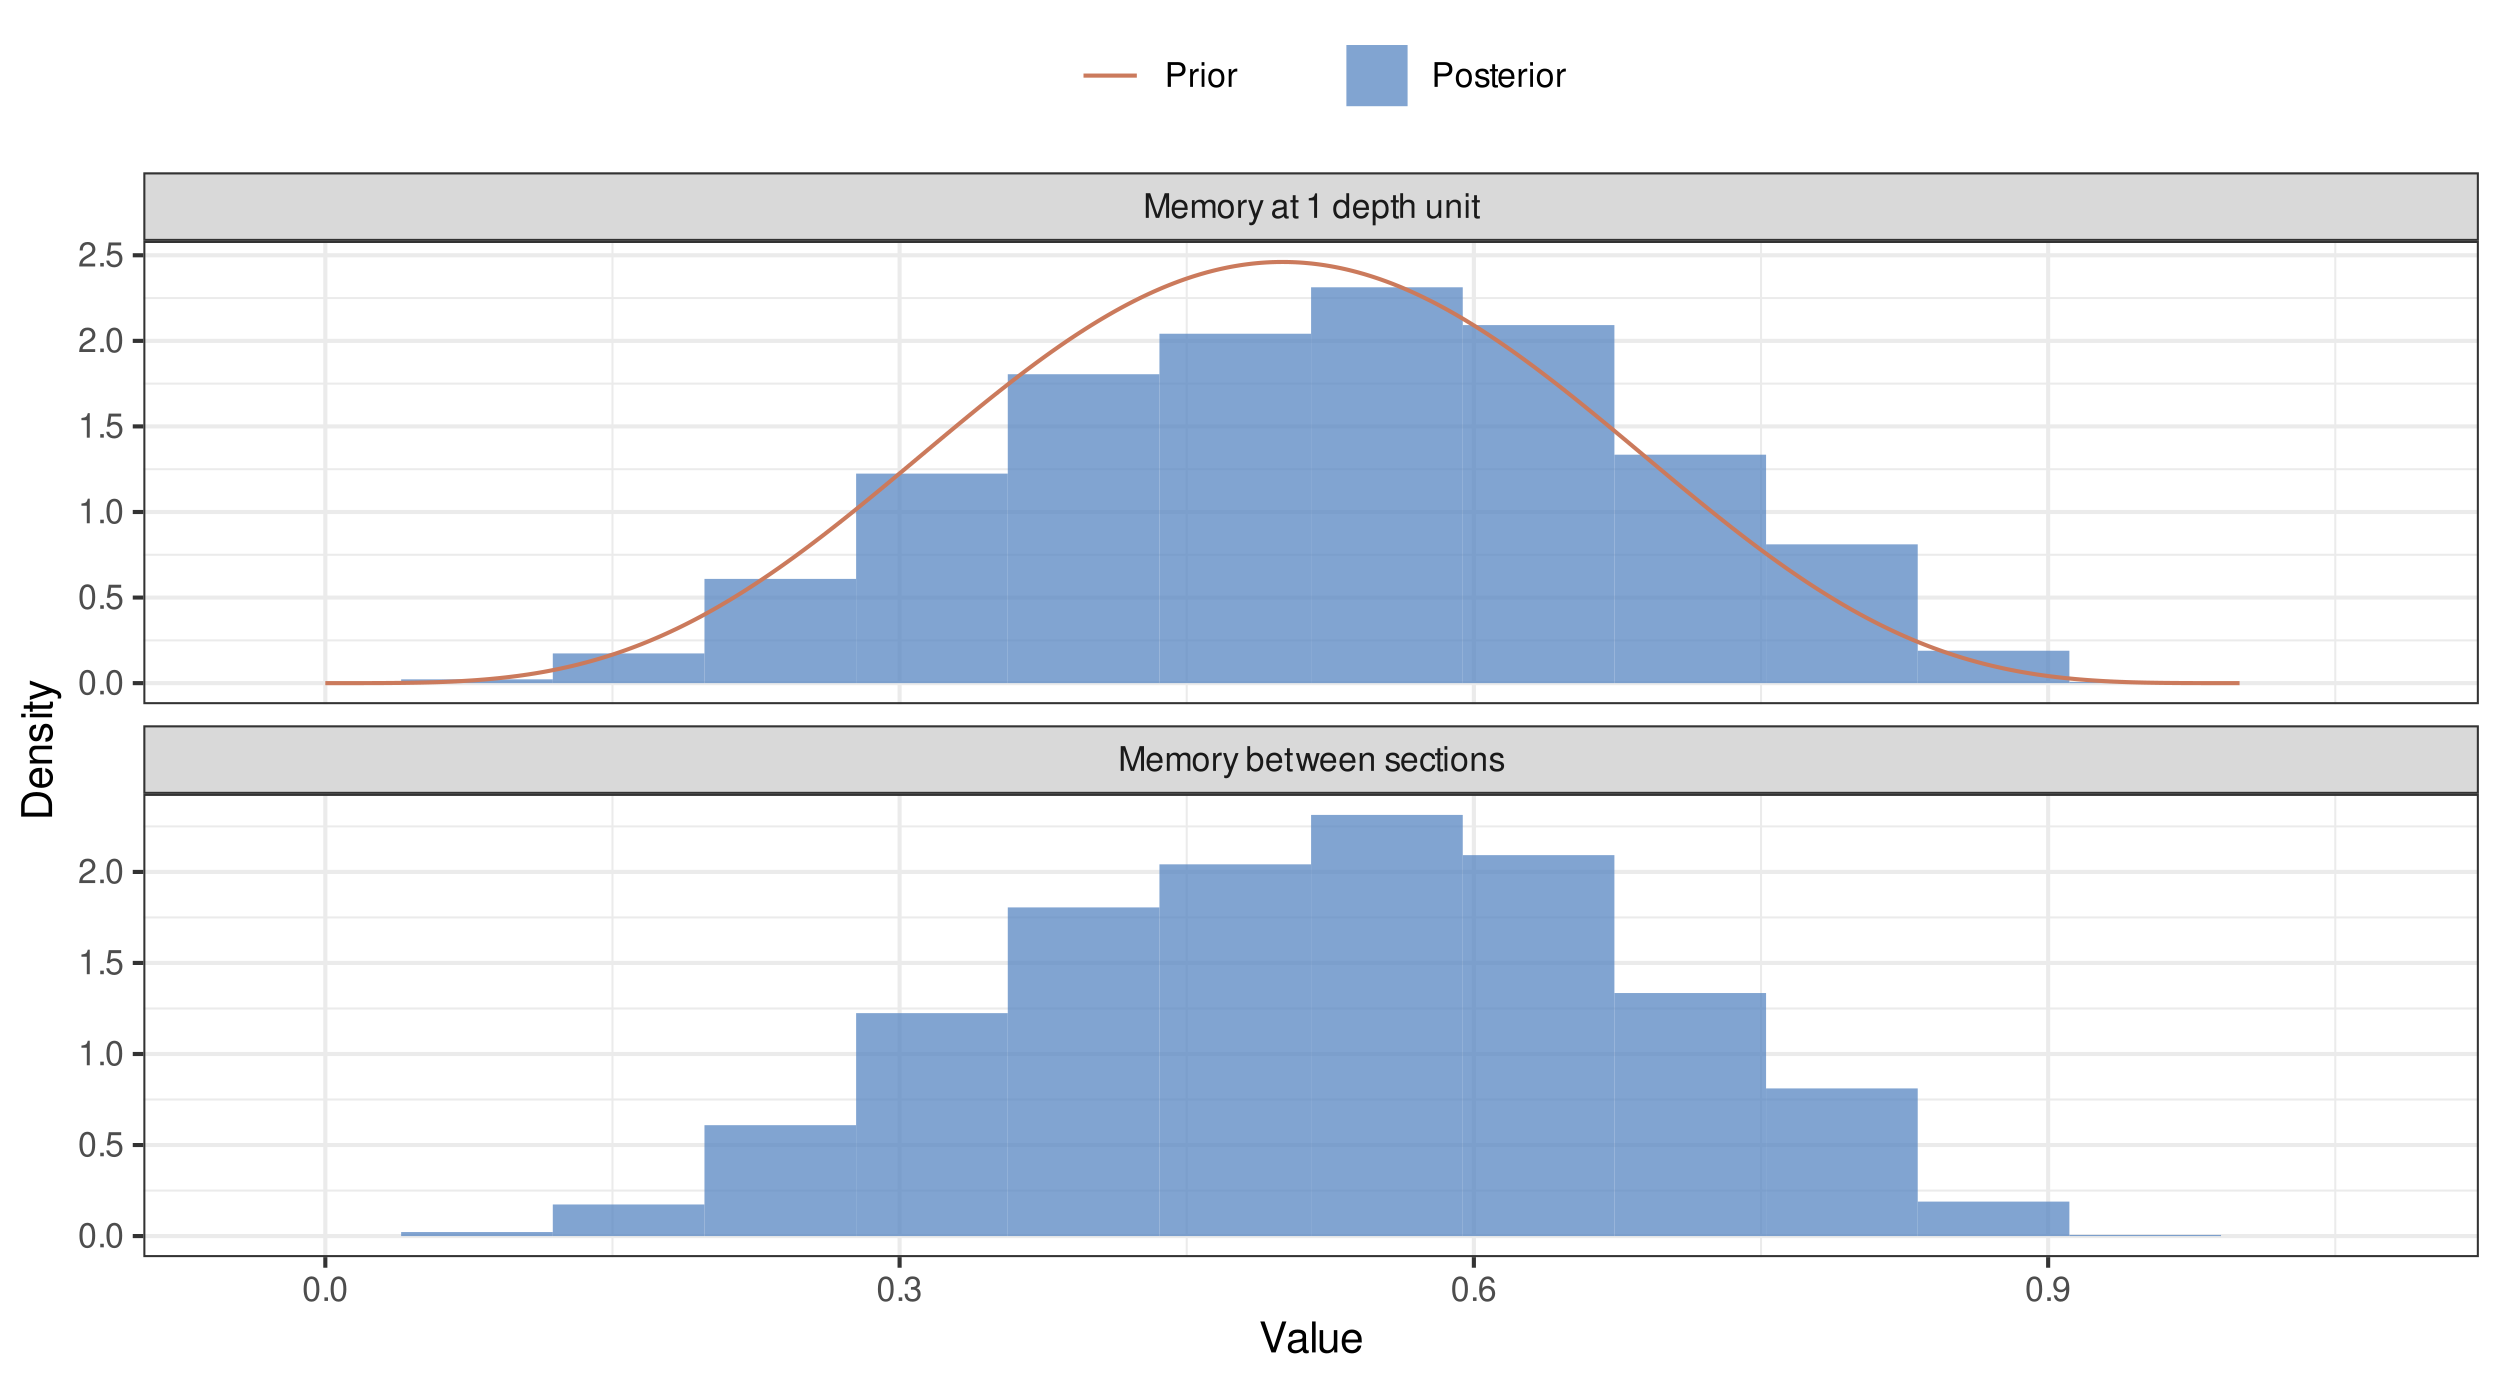 <?xml version="1.0" encoding="UTF-8"?>
<svg xmlns="http://www.w3.org/2000/svg" xmlns:xlink="http://www.w3.org/1999/xlink" width="648" height="360" viewBox="0 0 648 360">
<defs>
<g>
<g id="glyph-0-0">
<path d="M 4.109 0 L 5.922 -5.375 L 5.922 0 L 6.688 0 L 6.688 -6.406 L 5.562 -6.406 L 3.688 -0.828 L 1.797 -6.406 L 0.656 -6.406 L 0.656 0 L 1.438 0 L 1.438 -5.375 L 3.25 0 Z M 4.109 0 "/>
</g>
<g id="glyph-0-1">
<path d="M 4.516 -2.062 C 4.516 -2.766 4.453 -3.188 4.328 -3.531 C 4.031 -4.281 3.328 -4.734 2.469 -4.734 C 1.172 -4.734 0.359 -3.766 0.359 -2.25 C 0.359 -0.719 1.141 0.203 2.453 0.203 C 3.5 0.203 4.234 -0.391 4.422 -1.406 L 3.672 -1.406 C 3.469 -0.797 3.062 -0.469 2.469 -0.469 C 2 -0.469 1.609 -0.688 1.359 -1.078 C 1.188 -1.344 1.125 -1.594 1.125 -2.062 Z M 1.141 -2.656 C 1.203 -3.516 1.719 -4.062 2.453 -4.062 C 3.203 -4.062 3.719 -3.484 3.719 -2.656 Z M 1.141 -2.656 "/>
</g>
<g id="glyph-0-2">
<path d="M 0.609 -4.609 L 0.609 0 L 1.359 0 L 1.359 -2.891 C 1.359 -3.562 1.844 -4.094 2.438 -4.094 C 2.984 -4.094 3.297 -3.766 3.297 -3.172 L 3.297 0 L 4.031 0 L 4.031 -2.891 C 4.031 -3.562 4.516 -4.094 5.109 -4.094 C 5.641 -4.094 5.969 -3.75 5.969 -3.172 L 5.969 0 L 6.703 0 L 6.703 -3.453 C 6.703 -4.281 6.234 -4.734 5.359 -4.734 C 4.75 -4.734 4.375 -4.562 3.953 -4.031 C 3.672 -4.531 3.312 -4.734 2.703 -4.734 C 2.094 -4.734 1.688 -4.516 1.297 -3.953 L 1.297 -4.609 Z M 0.609 -4.609 "/>
</g>
<g id="glyph-0-3">
<path d="M 2.391 -4.734 C 1.094 -4.734 0.312 -3.812 0.312 -2.266 C 0.312 -0.719 1.094 0.203 2.406 0.203 C 3.703 0.203 4.484 -0.719 4.484 -2.234 C 4.484 -3.828 3.734 -4.734 2.391 -4.734 Z M 2.406 -4.062 C 3.234 -4.062 3.719 -3.391 3.719 -2.25 C 3.719 -1.156 3.203 -0.469 2.406 -0.469 C 1.578 -0.469 1.078 -1.156 1.078 -2.266 C 1.078 -3.391 1.578 -4.062 2.406 -4.062 Z M 2.406 -4.062 "/>
</g>
<g id="glyph-0-4">
<path d="M 0.609 -4.609 L 0.609 0 L 1.344 0 L 1.344 -2.391 C 1.359 -3.5 1.812 -4 2.828 -3.969 L 2.828 -4.719 C 2.703 -4.734 2.625 -4.734 2.547 -4.734 C 2.062 -4.734 1.703 -4.453 1.281 -3.781 L 1.281 -4.609 Z M 0.609 -4.609 "/>
</g>
<g id="glyph-0-5">
<path d="M 3.406 -4.609 L 2.141 -1.016 L 0.953 -4.609 L 0.172 -4.609 L 1.734 0.016 L 1.453 0.75 C 1.328 1.078 1.172 1.203 0.859 1.203 C 0.734 1.203 0.641 1.172 0.469 1.141 L 0.469 1.797 C 0.625 1.875 0.781 1.922 0.969 1.922 C 1.203 1.922 1.453 1.844 1.656 1.703 C 1.875 1.531 2.016 1.344 2.156 0.969 L 4.203 -4.609 Z M 3.406 -4.609 "/>
</g>
<g id="glyph-0-6">
</g>
<g id="glyph-0-7">
<path d="M 0.469 -6.406 L 0.469 0 L 1.141 0 L 1.141 -0.594 C 1.484 -0.047 1.953 0.203 2.594 0.203 C 3.812 0.203 4.594 -0.797 4.594 -2.328 C 4.594 -3.812 3.859 -4.734 2.625 -4.734 C 2 -4.734 1.547 -4.5 1.203 -3.984 L 1.203 -6.406 Z M 2.484 -4.062 C 3.312 -4.062 3.828 -3.344 3.828 -2.25 C 3.828 -1.203 3.297 -0.484 2.484 -0.484 C 1.703 -0.484 1.203 -1.188 1.203 -2.266 C 1.203 -3.359 1.703 -4.062 2.484 -4.062 Z M 2.484 -4.062 "/>
</g>
<g id="glyph-0-8">
<path d="M 2.234 -4.609 L 1.484 -4.609 L 1.484 -5.875 L 0.75 -5.875 L 0.75 -4.609 L 0.125 -4.609 L 0.125 -4.016 L 0.75 -4.016 L 0.75 -0.531 C 0.75 -0.047 1.062 0.203 1.641 0.203 C 1.828 0.203 1.984 0.188 2.234 0.141 L 2.234 -0.469 C 2.125 -0.453 2.031 -0.438 1.875 -0.438 C 1.562 -0.438 1.484 -0.531 1.484 -0.859 L 1.484 -4.016 L 2.234 -4.016 Z M 2.234 -4.609 "/>
</g>
<g id="glyph-0-9">
<path d="M 4.875 0 L 6.234 -4.609 L 5.406 -4.609 L 4.484 -1.016 L 3.578 -4.609 L 2.688 -4.609 L 1.797 -1.016 L 0.859 -4.609 L 0.047 -4.609 L 1.391 0 L 2.219 0 L 3.109 -3.609 L 4.031 0 Z M 4.875 0 "/>
</g>
<g id="glyph-0-10">
<path d="M 0.609 -4.609 L 0.609 0 L 1.359 0 L 1.359 -2.547 C 1.359 -3.484 1.844 -4.094 2.609 -4.094 C 3.188 -4.094 3.547 -3.75 3.547 -3.188 L 3.547 0 L 4.281 0 L 4.281 -3.484 C 4.281 -4.25 3.719 -4.734 2.828 -4.734 C 2.141 -4.734 1.703 -4.484 1.297 -3.828 L 1.297 -4.609 Z M 0.609 -4.609 "/>
</g>
<g id="glyph-0-11">
<path d="M 3.859 -3.328 C 3.844 -4.234 3.25 -4.734 2.188 -4.734 C 1.109 -4.734 0.406 -4.188 0.406 -3.328 C 0.406 -2.609 0.781 -2.266 1.875 -2 L 2.562 -1.844 C 3.062 -1.719 3.266 -1.531 3.266 -1.203 C 3.266 -0.766 2.844 -0.469 2.203 -0.469 C 1.797 -0.469 1.469 -0.594 1.281 -0.781 C 1.172 -0.922 1.125 -1.047 1.078 -1.375 L 0.297 -1.375 C 0.328 -0.312 0.938 0.203 2.141 0.203 C 3.297 0.203 4.031 -0.375 4.031 -1.266 C 4.031 -1.938 3.656 -2.328 2.734 -2.547 L 2.031 -2.703 C 1.438 -2.844 1.172 -3.047 1.172 -3.375 C 1.172 -3.797 1.562 -4.062 2.156 -4.062 C 2.75 -4.062 3.062 -3.812 3.078 -3.328 Z M 3.859 -3.328 "/>
</g>
<g id="glyph-0-12">
<path d="M 4.141 -3.062 C 4.109 -3.516 4.016 -3.797 3.828 -4.062 C 3.516 -4.484 2.969 -4.734 2.328 -4.734 C 1.078 -4.734 0.266 -3.75 0.266 -2.219 C 0.266 -0.734 1.062 0.203 2.312 0.203 C 3.406 0.203 4.109 -0.453 4.203 -1.578 L 3.453 -1.578 C 3.328 -0.844 2.953 -0.469 2.328 -0.469 C 1.516 -0.469 1.031 -1.141 1.031 -2.219 C 1.031 -3.375 1.516 -4.062 2.312 -4.062 C 2.922 -4.062 3.312 -3.703 3.406 -3.062 Z M 4.141 -3.062 "/>
</g>
<g id="glyph-0-13">
<path d="M 1.312 -4.609 L 0.594 -4.609 L 0.594 0 L 1.312 0 Z M 1.312 -6.406 L 0.578 -6.406 L 0.578 -5.484 L 1.312 -5.484 Z M 1.312 -6.406 "/>
</g>
<g id="glyph-0-14">
<path d="M 4.703 -0.438 C 4.625 -0.406 4.594 -0.406 4.547 -0.406 C 4.297 -0.406 4.156 -0.547 4.156 -0.781 L 4.156 -3.484 C 4.156 -4.297 3.547 -4.734 2.422 -4.734 C 1.734 -4.734 1.203 -4.547 0.891 -4.203 C 0.672 -3.969 0.594 -3.703 0.578 -3.25 L 1.312 -3.25 C 1.375 -3.812 1.703 -4.062 2.391 -4.062 C 3.062 -4.062 3.422 -3.812 3.422 -3.375 L 3.422 -3.188 C 3.406 -2.875 3.25 -2.75 2.656 -2.672 C 1.625 -2.547 1.453 -2.5 1.172 -2.391 C 0.641 -2.156 0.375 -1.766 0.375 -1.156 C 0.375 -0.328 0.953 0.203 1.875 0.203 C 2.469 0.203 2.922 0 3.453 -0.469 C 3.5 0 3.734 0.203 4.203 0.203 C 4.359 0.203 4.453 0.188 4.703 0.125 Z M 3.422 -1.453 C 3.422 -1.203 3.359 -1.062 3.125 -0.859 C 2.828 -0.578 2.469 -0.438 2.047 -0.438 C 1.469 -0.438 1.141 -0.719 1.141 -1.172 C 1.141 -1.656 1.453 -1.906 2.25 -2.016 C 3.031 -2.125 3.172 -2.156 3.422 -2.281 Z M 3.422 -1.453 "/>
</g>
<g id="glyph-0-15">
<path d="M 2.281 -4.531 L 2.281 0 L 3.047 0 L 3.047 -6.359 L 2.547 -6.359 C 2.266 -5.391 2.094 -5.25 0.891 -5.094 L 0.891 -4.531 Z M 2.281 -4.531 "/>
</g>
<g id="glyph-0-16">
<path d="M 4.359 -6.406 L 3.625 -6.406 L 3.625 -4.031 C 3.312 -4.5 2.828 -4.734 2.203 -4.734 C 1.016 -4.734 0.234 -3.781 0.234 -2.312 C 0.234 -0.75 0.984 0.203 2.234 0.203 C 2.875 0.203 3.312 -0.031 3.703 -0.609 L 3.703 0 L 4.359 0 Z M 2.328 -4.062 C 3.125 -4.062 3.625 -3.359 3.625 -2.25 C 3.625 -1.188 3.109 -0.484 2.344 -0.484 C 1.531 -0.484 1 -1.203 1 -2.266 C 1 -3.344 1.531 -4.062 2.328 -4.062 Z M 2.328 -4.062 "/>
</g>
<g id="glyph-0-17">
<path d="M 0.469 1.922 L 1.219 1.922 L 1.219 -0.484 C 1.594 -0.016 2.031 0.203 2.625 0.203 C 3.828 0.203 4.594 -0.75 4.594 -2.219 C 4.594 -3.781 3.844 -4.734 2.625 -4.734 C 2 -4.734 1.5 -4.453 1.156 -3.922 L 1.156 -4.609 L 0.469 -4.609 Z M 2.5 -4.062 C 3.312 -4.062 3.828 -3.344 3.828 -2.25 C 3.828 -1.203 3.297 -0.484 2.5 -0.484 C 1.719 -0.484 1.219 -1.188 1.219 -2.266 C 1.219 -3.359 1.719 -4.062 2.5 -4.062 Z M 2.5 -4.062 "/>
</g>
<g id="glyph-0-18">
<path d="M 0.609 -6.406 L 0.609 0 L 1.344 0 L 1.344 -2.547 C 1.344 -3.484 1.844 -4.094 2.594 -4.094 C 2.844 -4.094 3.062 -4.031 3.25 -3.891 C 3.453 -3.734 3.547 -3.516 3.547 -3.188 L 3.547 0 L 4.281 0 L 4.281 -3.484 C 4.281 -4.25 3.719 -4.734 2.828 -4.734 C 2.172 -4.734 1.781 -4.547 1.344 -3.969 L 1.344 -6.406 Z M 0.609 -6.406 "/>
</g>
<g id="glyph-0-19">
<path d="M 4.234 0 L 4.234 -4.609 L 3.516 -4.609 L 3.516 -2 C 3.516 -1.062 3.016 -0.438 2.25 -0.438 C 1.672 -0.438 1.297 -0.797 1.297 -1.344 L 1.297 -4.609 L 0.578 -4.609 L 0.578 -1.062 C 0.578 -0.297 1.141 0.203 2.047 0.203 C 2.719 0.203 3.156 -0.031 3.578 -0.641 L 3.578 0 Z M 4.234 0 "/>
</g>
<g id="glyph-0-20">
<path d="M 2.422 -6.359 C 1.844 -6.359 1.312 -6.094 0.984 -5.672 C 0.578 -5.109 0.375 -4.25 0.375 -3.078 C 0.375 -0.938 1.078 0.203 2.422 0.203 C 3.734 0.203 4.453 -0.938 4.453 -3.031 C 4.453 -4.25 4.266 -5.078 3.859 -5.672 C 3.531 -6.109 3.016 -6.359 2.422 -6.359 Z M 2.422 -5.672 C 3.25 -5.672 3.672 -4.828 3.672 -3.094 C 3.672 -1.281 3.266 -0.438 2.406 -0.438 C 1.578 -0.438 1.172 -1.312 1.172 -3.062 C 1.172 -4.828 1.578 -5.672 2.422 -5.672 Z M 2.422 -5.672 "/>
</g>
<g id="glyph-0-21">
<path d="M 1.688 -0.922 L 0.766 -0.922 L 0.766 0 L 1.688 0 Z M 1.688 -0.922 "/>
</g>
<g id="glyph-0-22">
<path d="M 1.938 -2.922 L 2.359 -2.922 C 3.203 -2.922 3.656 -2.531 3.656 -1.766 C 3.656 -0.969 3.172 -0.484 2.375 -0.484 C 1.516 -0.484 1.109 -0.922 1.062 -1.844 L 0.281 -1.844 C 0.312 -1.344 0.406 -1 0.547 -0.719 C 0.875 -0.109 1.484 0.203 2.344 0.203 C 3.625 0.203 4.453 -0.578 4.453 -1.781 C 4.453 -2.594 4.141 -3.031 3.391 -3.297 C 3.969 -3.531 4.266 -3.969 4.266 -4.609 C 4.266 -5.703 3.547 -6.359 2.359 -6.359 C 1.109 -6.359 0.438 -5.656 0.406 -4.312 L 1.188 -4.312 C 1.203 -4.703 1.234 -4.922 1.328 -5.109 C 1.5 -5.469 1.891 -5.688 2.375 -5.688 C 3.062 -5.688 3.469 -5.266 3.469 -4.578 C 3.469 -4.141 3.312 -3.859 2.969 -3.719 C 2.766 -3.625 2.484 -3.594 1.938 -3.578 Z M 1.938 -2.922 "/>
</g>
<g id="glyph-0-23">
<path d="M 4.375 -4.703 C 4.234 -5.75 3.562 -6.359 2.609 -6.359 C 1.922 -6.359 1.312 -6.031 0.938 -5.453 C 0.547 -4.828 0.375 -4.062 0.375 -2.906 C 0.375 -1.828 0.531 -1.156 0.906 -0.594 C 1.234 -0.078 1.781 0.203 2.469 0.203 C 3.656 0.203 4.516 -0.688 4.516 -1.922 C 4.516 -3.094 3.719 -3.922 2.609 -3.922 C 1.984 -3.922 1.5 -3.688 1.172 -3.234 C 1.172 -4.797 1.672 -5.672 2.562 -5.672 C 3.109 -5.672 3.484 -5.328 3.609 -4.703 Z M 2.5 -3.234 C 3.25 -3.234 3.719 -2.703 3.719 -1.859 C 3.719 -1.062 3.188 -0.484 2.484 -0.484 C 1.766 -0.484 1.219 -1.094 1.219 -1.906 C 1.219 -2.688 1.734 -3.234 2.5 -3.234 Z M 2.5 -3.234 "/>
</g>
<g id="glyph-0-24">
<path d="M 0.469 -1.453 C 0.609 -0.406 1.281 0.203 2.234 0.203 C 2.922 0.203 3.547 -0.125 3.922 -0.703 C 4.297 -1.328 4.484 -2.109 4.484 -3.25 C 4.484 -4.328 4.312 -5 3.953 -5.562 C 3.609 -6.094 3.062 -6.359 2.375 -6.359 C 1.188 -6.359 0.328 -5.469 0.328 -4.234 C 0.328 -3.062 1.125 -2.25 2.25 -2.25 C 2.844 -2.25 3.281 -2.453 3.672 -2.938 C 3.672 -1.359 3.172 -0.484 2.281 -0.484 C 1.734 -0.484 1.359 -0.828 1.234 -1.453 Z M 2.359 -5.688 C 3.094 -5.688 3.641 -5.078 3.641 -4.25 C 3.641 -3.469 3.109 -2.922 2.344 -2.922 C 1.594 -2.922 1.125 -3.453 1.125 -4.297 C 1.125 -5.109 1.641 -5.688 2.359 -5.688 Z M 2.359 -5.688 "/>
</g>
<g id="glyph-0-25">
<path d="M 4.188 -6.234 L 0.969 -6.234 L 0.5 -2.844 L 1.219 -2.844 C 1.578 -3.266 1.875 -3.422 2.359 -3.422 C 3.203 -3.422 3.719 -2.844 3.719 -1.922 C 3.719 -1.031 3.203 -0.484 2.359 -0.484 C 1.688 -0.484 1.266 -0.828 1.078 -1.531 L 0.312 -1.531 C 0.406 -1.016 0.5 -0.781 0.688 -0.547 C 1.031 -0.078 1.672 0.203 2.375 0.203 C 3.641 0.203 4.516 -0.719 4.516 -2.031 C 4.516 -3.266 3.688 -4.109 2.5 -4.109 C 2.062 -4.109 1.703 -4 1.344 -3.734 L 1.594 -5.469 L 4.188 -5.469 Z M 4.188 -6.234 "/>
</g>
<g id="glyph-0-26">
<path d="M 4.453 -0.766 L 1.172 -0.766 C 1.25 -1.297 1.531 -1.625 2.297 -2.094 L 3.172 -2.594 C 4.047 -3.062 4.5 -3.719 4.5 -4.5 C 4.5 -5.031 4.281 -5.531 3.922 -5.875 C 3.547 -6.203 3.094 -6.359 2.5 -6.359 C 1.703 -6.359 1.125 -6.078 0.781 -5.531 C 0.547 -5.203 0.453 -4.797 0.438 -4.156 L 1.219 -4.156 C 1.234 -4.594 1.297 -4.844 1.406 -5.062 C 1.594 -5.438 2 -5.688 2.469 -5.688 C 3.172 -5.688 3.703 -5.172 3.703 -4.484 C 3.703 -3.969 3.406 -3.531 2.859 -3.219 L 2.047 -2.75 C 0.75 -2 0.375 -1.406 0.297 -0.016 L 4.453 -0.016 Z M 4.453 -0.766 "/>
</g>
<g id="glyph-0-27">
<path d="M 1.625 -2.719 L 3.641 -2.719 C 4.141 -2.719 4.531 -2.875 4.875 -3.172 C 5.266 -3.531 5.422 -3.938 5.422 -4.531 C 5.422 -5.734 4.719 -6.406 3.453 -6.406 L 0.797 -6.406 L 0.797 0 L 1.625 0 Z M 1.625 -3.438 L 1.625 -5.688 L 3.328 -5.688 C 4.109 -5.688 4.578 -5.266 4.578 -4.562 C 4.578 -3.859 4.109 -3.438 3.328 -3.438 Z M 1.625 -3.438 "/>
</g>
<g id="glyph-1-0">
<path d="M 4.312 0 L 7.094 -8.016 L 6 -8.016 L 3.781 -1.234 L 1.438 -8.016 L 0.328 -8.016 L 3.219 0 Z M 4.312 0 "/>
</g>
<g id="glyph-1-1">
<path d="M 5.891 -0.531 C 5.781 -0.516 5.734 -0.516 5.688 -0.516 C 5.375 -0.516 5.188 -0.688 5.188 -0.969 L 5.188 -4.359 C 5.188 -5.375 4.438 -5.922 3.031 -5.922 C 2.172 -5.922 1.5 -5.688 1.109 -5.266 C 0.844 -4.969 0.734 -4.625 0.719 -4.062 L 1.641 -4.062 C 1.719 -4.766 2.141 -5.078 2.984 -5.078 C 3.828 -5.078 4.281 -4.781 4.281 -4.219 L 4.281 -3.984 C 4.266 -3.594 4.062 -3.438 3.328 -3.344 C 2.031 -3.172 1.828 -3.141 1.469 -2.984 C 0.797 -2.703 0.469 -2.203 0.469 -1.453 C 0.469 -0.406 1.188 0.25 2.359 0.25 C 3.078 0.25 3.656 0 4.312 -0.594 C 4.375 0 4.656 0.25 5.266 0.25 C 5.453 0.25 5.578 0.234 5.891 0.156 Z M 4.281 -1.812 C 4.281 -1.5 4.188 -1.312 3.922 -1.062 C 3.547 -0.719 3.094 -0.547 2.547 -0.547 C 1.844 -0.547 1.422 -0.891 1.422 -1.469 C 1.422 -2.078 1.812 -2.391 2.812 -2.531 C 3.781 -2.656 3.969 -2.703 4.281 -2.844 Z M 4.281 -1.812 "/>
</g>
<g id="glyph-1-2">
<path d="M 1.672 -8.016 L 0.75 -8.016 L 0.75 0 L 1.672 0 Z M 1.672 -8.016 "/>
</g>
<g id="glyph-1-3">
<path d="M 5.297 0 L 5.297 -5.766 L 4.391 -5.766 L 4.391 -2.5 C 4.391 -1.312 3.766 -0.547 2.812 -0.547 C 2.094 -0.547 1.625 -0.984 1.625 -1.688 L 1.625 -5.766 L 0.719 -5.766 L 0.719 -1.312 C 0.719 -0.359 1.438 0.25 2.547 0.25 C 3.406 0.25 3.938 -0.047 4.484 -0.797 L 4.484 0 Z M 5.297 0 "/>
</g>
<g id="glyph-1-4">
<path d="M 5.641 -2.578 C 5.641 -3.453 5.578 -3.984 5.406 -4.406 C 5.031 -5.359 4.156 -5.922 3.078 -5.922 C 1.469 -5.922 0.438 -4.703 0.438 -2.812 C 0.438 -0.906 1.438 0.25 3.062 0.25 C 4.375 0.25 5.297 -0.5 5.516 -1.75 L 4.594 -1.75 C 4.344 -0.984 3.828 -0.594 3.094 -0.594 C 2.516 -0.594 2.016 -0.859 1.703 -1.344 C 1.484 -1.672 1.406 -2 1.391 -2.578 Z M 1.422 -3.328 C 1.5 -4.391 2.141 -5.078 3.062 -5.078 C 4 -5.078 4.656 -4.359 4.656 -3.328 Z M 1.422 -3.328 "/>
</g>
<g id="glyph-2-0">
<path d="M 0 -0.984 L 0 -4.062 C 0 -6.094 -1.516 -7.344 -4.016 -7.344 C -6.5 -7.344 -8.016 -6.109 -8.016 -4.062 L -8.016 -0.984 Z M -0.906 -2 L -7.109 -2 L -7.109 -3.891 C -7.109 -5.484 -6.047 -6.312 -4 -6.312 C -1.969 -6.312 -0.906 -5.484 -0.906 -3.891 Z M -0.906 -2 "/>
</g>
<g id="glyph-2-1">
<path d="M -2.578 -5.641 C -3.453 -5.641 -3.984 -5.578 -4.406 -5.406 C -5.359 -5.031 -5.922 -4.156 -5.922 -3.078 C -5.922 -1.469 -4.703 -0.438 -2.812 -0.438 C -0.906 -0.438 0.25 -1.438 0.25 -3.062 C 0.25 -4.375 -0.5 -5.297 -1.75 -5.516 L -1.75 -4.594 C -0.984 -4.344 -0.594 -3.828 -0.594 -3.094 C -0.594 -2.516 -0.859 -2.016 -1.344 -1.703 C -1.672 -1.484 -2 -1.406 -2.578 -1.391 Z M -3.328 -1.422 C -4.391 -1.5 -5.078 -2.141 -5.078 -3.062 C -5.078 -4 -4.359 -4.656 -3.328 -4.656 Z M -3.328 -1.422 "/>
</g>
<g id="glyph-2-2">
<path d="M -5.766 -0.766 L 0 -0.766 L 0 -1.688 L -3.172 -1.688 C -4.359 -1.688 -5.125 -2.312 -5.125 -3.25 C -5.125 -3.984 -4.688 -4.438 -4 -4.438 L 0 -4.438 L 0 -5.359 L -4.359 -5.359 C -5.312 -5.359 -5.922 -4.641 -5.922 -3.531 C -5.922 -2.672 -5.594 -2.125 -4.797 -1.609 L -5.766 -1.609 Z M -5.766 -0.766 "/>
</g>
<g id="glyph-2-3">
<path d="M -4.156 -4.812 C -5.297 -4.812 -5.922 -4.062 -5.922 -2.734 C -5.922 -1.391 -5.234 -0.516 -4.172 -0.516 C -3.266 -0.516 -2.844 -0.984 -2.516 -2.344 L -2.297 -3.203 C -2.141 -3.844 -1.906 -4.094 -1.5 -4.094 C -0.953 -4.094 -0.594 -3.547 -0.594 -2.75 C -0.594 -2.25 -0.734 -1.844 -0.984 -1.609 C -1.141 -1.469 -1.312 -1.391 -1.719 -1.344 L -1.719 -0.375 C -0.391 -0.422 0.25 -1.172 0.25 -2.672 C 0.25 -4.125 -0.469 -5.047 -1.578 -5.047 C -2.438 -5.047 -2.906 -4.562 -3.172 -3.422 L -3.391 -2.547 C -3.562 -1.797 -3.812 -1.469 -4.219 -1.469 C -4.75 -1.469 -5.078 -1.953 -5.078 -2.688 C -5.078 -3.438 -4.766 -3.828 -4.156 -3.844 Z M -4.156 -4.812 "/>
</g>
<g id="glyph-2-4">
<path d="M -5.766 -1.656 L -5.766 -0.734 L 0 -0.734 L 0 -1.656 Z M -8.016 -1.656 L -8.016 -0.719 L -6.859 -0.719 L -6.859 -1.656 Z M -8.016 -1.656 "/>
</g>
<g id="glyph-2-5">
<path d="M -5.766 -2.797 L -5.766 -1.844 L -7.344 -1.844 L -7.344 -0.938 L -5.766 -0.938 L -5.766 -0.156 L -5.016 -0.156 L -5.016 -0.938 L -0.656 -0.938 C -0.062 -0.938 0.25 -1.328 0.25 -2.047 C 0.25 -2.281 0.234 -2.484 0.172 -2.797 L -0.594 -2.797 C -0.562 -2.656 -0.547 -2.547 -0.547 -2.359 C -0.547 -1.953 -0.656 -1.844 -1.062 -1.844 L -5.016 -1.844 L -5.016 -2.797 Z M -5.766 -2.797 "/>
</g>
<g id="glyph-2-6">
<path d="M -5.766 -4.266 L -1.281 -2.672 L -5.766 -1.203 L -5.766 -0.219 L 0.016 -2.172 L 0.938 -1.812 C 1.344 -1.656 1.5 -1.469 1.5 -1.078 C 1.5 -0.922 1.469 -0.797 1.438 -0.594 L 2.25 -0.594 C 2.359 -0.781 2.391 -0.969 2.391 -1.203 C 2.391 -1.5 2.297 -1.828 2.125 -2.062 C 1.906 -2.359 1.672 -2.516 1.203 -2.688 L -5.766 -5.266 Z M -5.766 -4.266 "/>
</g>
</g>
<clipPath id="clip-0">
<path clip-rule="nonzero" d="M 37.152 62.445 L 642.523 62.445 L 642.523 182.523 L 37.152 182.523 Z M 37.152 62.445 "/>
</clipPath>
<clipPath id="clip-1">
<path clip-rule="nonzero" d="M 37.152 165 L 642.523 165 L 642.523 167 L 37.152 167 Z M 37.152 165 "/>
</clipPath>
<clipPath id="clip-2">
<path clip-rule="nonzero" d="M 37.152 143 L 642.523 143 L 642.523 145 L 37.152 145 Z M 37.152 143 "/>
</clipPath>
<clipPath id="clip-3">
<path clip-rule="nonzero" d="M 37.152 121 L 642.523 121 L 642.523 122 L 37.152 122 Z M 37.152 121 "/>
</clipPath>
<clipPath id="clip-4">
<path clip-rule="nonzero" d="M 37.152 99 L 642.523 99 L 642.523 100 L 37.152 100 Z M 37.152 99 "/>
</clipPath>
<clipPath id="clip-5">
<path clip-rule="nonzero" d="M 37.152 76 L 642.523 76 L 642.523 78 L 37.152 78 Z M 37.152 76 "/>
</clipPath>
<clipPath id="clip-6">
<path clip-rule="nonzero" d="M 158 62.445 L 160 62.445 L 160 182.523 L 158 182.523 Z M 158 62.445 "/>
</clipPath>
<clipPath id="clip-7">
<path clip-rule="nonzero" d="M 307 62.445 L 308 62.445 L 308 182.523 L 307 182.523 Z M 307 62.445 "/>
</clipPath>
<clipPath id="clip-8">
<path clip-rule="nonzero" d="M 456 62.445 L 457 62.445 L 457 182.523 L 456 182.523 Z M 456 62.445 "/>
</clipPath>
<clipPath id="clip-9">
<path clip-rule="nonzero" d="M 605 62.445 L 606 62.445 L 606 182.523 L 605 182.523 Z M 605 62.445 "/>
</clipPath>
<clipPath id="clip-10">
<path clip-rule="nonzero" d="M 37.152 176 L 642.523 176 L 642.523 178 L 37.152 178 Z M 37.152 176 "/>
</clipPath>
<clipPath id="clip-11">
<path clip-rule="nonzero" d="M 37.152 154 L 642.523 154 L 642.523 156 L 37.152 156 Z M 37.152 154 "/>
</clipPath>
<clipPath id="clip-12">
<path clip-rule="nonzero" d="M 37.152 132 L 642.523 132 L 642.523 134 L 37.152 134 Z M 37.152 132 "/>
</clipPath>
<clipPath id="clip-13">
<path clip-rule="nonzero" d="M 37.152 109 L 642.523 109 L 642.523 112 L 37.152 112 Z M 37.152 109 "/>
</clipPath>
<clipPath id="clip-14">
<path clip-rule="nonzero" d="M 37.152 87 L 642.523 87 L 642.523 89 L 37.152 89 Z M 37.152 87 "/>
</clipPath>
<clipPath id="clip-15">
<path clip-rule="nonzero" d="M 37.152 65 L 642.523 65 L 642.523 67 L 37.152 67 Z M 37.152 65 "/>
</clipPath>
<clipPath id="clip-16">
<path clip-rule="nonzero" d="M 83 62.445 L 85 62.445 L 85 182.523 L 83 182.523 Z M 83 62.445 "/>
</clipPath>
<clipPath id="clip-17">
<path clip-rule="nonzero" d="M 232 62.445 L 234 62.445 L 234 182.523 L 232 182.523 Z M 232 62.445 "/>
</clipPath>
<clipPath id="clip-18">
<path clip-rule="nonzero" d="M 381 62.445 L 383 62.445 L 383 182.523 L 381 182.523 Z M 381 62.445 "/>
</clipPath>
<clipPath id="clip-19">
<path clip-rule="nonzero" d="M 530 62.445 L 532 62.445 L 532 182.523 L 530 182.523 Z M 530 62.445 "/>
</clipPath>
<clipPath id="clip-20">
<path clip-rule="nonzero" d="M 37.152 62.445 L 642.523 62.445 L 642.523 182.523 L 37.152 182.523 Z M 37.152 62.445 "/>
</clipPath>
<clipPath id="clip-21">
<path clip-rule="nonzero" d="M 37.152 205.77 L 642.523 205.77 L 642.523 325.848 L 37.152 325.848 Z M 37.152 205.77 "/>
</clipPath>
<clipPath id="clip-22">
<path clip-rule="nonzero" d="M 37.152 308 L 642.523 308 L 642.523 309 L 37.152 309 Z M 37.152 308 "/>
</clipPath>
<clipPath id="clip-23">
<path clip-rule="nonzero" d="M 37.152 284 L 642.523 284 L 642.523 286 L 37.152 286 Z M 37.152 284 "/>
</clipPath>
<clipPath id="clip-24">
<path clip-rule="nonzero" d="M 37.152 261 L 642.523 261 L 642.523 262 L 37.152 262 Z M 37.152 261 "/>
</clipPath>
<clipPath id="clip-25">
<path clip-rule="nonzero" d="M 37.152 237 L 642.523 237 L 642.523 239 L 37.152 239 Z M 37.152 237 "/>
</clipPath>
<clipPath id="clip-26">
<path clip-rule="nonzero" d="M 37.152 213 L 642.523 213 L 642.523 215 L 37.152 215 Z M 37.152 213 "/>
</clipPath>
<clipPath id="clip-27">
<path clip-rule="nonzero" d="M 158 205.77 L 160 205.77 L 160 325.848 L 158 325.848 Z M 158 205.77 "/>
</clipPath>
<clipPath id="clip-28">
<path clip-rule="nonzero" d="M 307 205.77 L 308 205.77 L 308 325.848 L 307 325.848 Z M 307 205.77 "/>
</clipPath>
<clipPath id="clip-29">
<path clip-rule="nonzero" d="M 456 205.77 L 457 205.77 L 457 325.848 L 456 325.848 Z M 456 205.77 "/>
</clipPath>
<clipPath id="clip-30">
<path clip-rule="nonzero" d="M 605 205.77 L 606 205.77 L 606 325.848 L 605 325.848 Z M 605 205.77 "/>
</clipPath>
<clipPath id="clip-31">
<path clip-rule="nonzero" d="M 37.152 319 L 642.523 319 L 642.523 321 L 37.152 321 Z M 37.152 319 "/>
</clipPath>
<clipPath id="clip-32">
<path clip-rule="nonzero" d="M 37.152 296 L 642.523 296 L 642.523 298 L 37.152 298 Z M 37.152 296 "/>
</clipPath>
<clipPath id="clip-33">
<path clip-rule="nonzero" d="M 37.152 272 L 642.523 272 L 642.523 274 L 37.152 274 Z M 37.152 272 "/>
</clipPath>
<clipPath id="clip-34">
<path clip-rule="nonzero" d="M 37.152 249 L 642.523 249 L 642.523 251 L 37.152 251 Z M 37.152 249 "/>
</clipPath>
<clipPath id="clip-35">
<path clip-rule="nonzero" d="M 37.152 225 L 642.523 225 L 642.523 227 L 37.152 227 Z M 37.152 225 "/>
</clipPath>
<clipPath id="clip-36">
<path clip-rule="nonzero" d="M 83 205.77 L 85 205.77 L 85 325.848 L 83 325.848 Z M 83 205.77 "/>
</clipPath>
<clipPath id="clip-37">
<path clip-rule="nonzero" d="M 232 205.77 L 234 205.77 L 234 325.848 L 232 325.848 Z M 232 205.77 "/>
</clipPath>
<clipPath id="clip-38">
<path clip-rule="nonzero" d="M 381 205.77 L 383 205.77 L 383 325.848 L 381 325.848 Z M 381 205.77 "/>
</clipPath>
<clipPath id="clip-39">
<path clip-rule="nonzero" d="M 530 205.77 L 532 205.77 L 532 325.848 L 530 325.848 Z M 530 205.77 "/>
</clipPath>
<clipPath id="clip-40">
<path clip-rule="nonzero" d="M 37.152 205.77 L 642.523 205.77 L 642.523 325.848 L 37.152 325.848 Z M 37.152 205.77 "/>
</clipPath>
<clipPath id="clip-41">
<path clip-rule="nonzero" d="M 37.152 188.004 L 642.523 188.004 L 642.523 205.77 L 37.152 205.77 Z M 37.152 188.004 "/>
</clipPath>
<clipPath id="clip-42">
<path clip-rule="nonzero" d="M 37.152 44.676 L 642.523 44.676 L 642.523 62.441 L 37.152 62.441 Z M 37.152 44.676 "/>
</clipPath>
</defs>
<rect x="-64.8" y="-36" width="777.6" height="432" fill="rgb(100%, 100%, 100%)" fill-opacity="1"/>
<rect x="-64.8" y="-36" width="777.6" height="432" fill="rgb(100%, 100%, 100%)" fill-opacity="1"/>
<path fill="none" stroke-width="1.067" stroke-linecap="round" stroke-linejoin="round" stroke="rgb(100%, 100%, 100%)" stroke-opacity="1" stroke-miterlimit="10" d="M 0 360 L 648 360 L 648 0 L 0 0 Z M 0 360 "/>
<g clip-path="url(#clip-0)">
<path fill-rule="nonzero" fill="rgb(100%, 100%, 100%)" fill-opacity="1" d="M 37.152 182.523 L 642.523 182.523 L 642.523 62.445 L 37.152 62.445 Z M 37.152 182.523 "/>
</g>
<g clip-path="url(#clip-1)">
<path fill="none" stroke-width="0.533" stroke-linecap="butt" stroke-linejoin="round" stroke="rgb(92.157%, 92.157%, 92.157%)" stroke-opacity="1" stroke-miterlimit="10" d="M 37.152 165.977 L 642.52 165.977 "/>
</g>
<g clip-path="url(#clip-2)">
<path fill="none" stroke-width="0.533" stroke-linecap="butt" stroke-linejoin="round" stroke="rgb(92.157%, 92.157%, 92.157%)" stroke-opacity="1" stroke-miterlimit="10" d="M 37.152 143.797 L 642.52 143.797 "/>
</g>
<g clip-path="url(#clip-3)">
<path fill="none" stroke-width="0.533" stroke-linecap="butt" stroke-linejoin="round" stroke="rgb(92.157%, 92.157%, 92.157%)" stroke-opacity="1" stroke-miterlimit="10" d="M 37.152 121.617 L 642.52 121.617 "/>
</g>
<g clip-path="url(#clip-4)">
<path fill="none" stroke-width="0.533" stroke-linecap="butt" stroke-linejoin="round" stroke="rgb(92.157%, 92.157%, 92.157%)" stroke-opacity="1" stroke-miterlimit="10" d="M 37.152 99.438 L 642.52 99.438 "/>
</g>
<g clip-path="url(#clip-5)">
<path fill="none" stroke-width="0.533" stroke-linecap="butt" stroke-linejoin="round" stroke="rgb(92.157%, 92.157%, 92.157%)" stroke-opacity="1" stroke-miterlimit="10" d="M 37.152 77.258 L 642.52 77.258 "/>
</g>
<g clip-path="url(#clip-6)">
<path fill="none" stroke-width="0.533" stroke-linecap="butt" stroke-linejoin="round" stroke="rgb(92.157%, 92.157%, 92.157%)" stroke-opacity="1" stroke-miterlimit="10" d="M 158.75 182.523 L 158.75 62.445 "/>
</g>
<g clip-path="url(#clip-7)">
<path fill="none" stroke-width="0.533" stroke-linecap="butt" stroke-linejoin="round" stroke="rgb(92.157%, 92.157%, 92.157%)" stroke-opacity="1" stroke-miterlimit="10" d="M 307.602 182.523 L 307.602 62.445 "/>
</g>
<g clip-path="url(#clip-8)">
<path fill="none" stroke-width="0.533" stroke-linecap="butt" stroke-linejoin="round" stroke="rgb(92.157%, 92.157%, 92.157%)" stroke-opacity="1" stroke-miterlimit="10" d="M 456.453 182.523 L 456.453 62.445 "/>
</g>
<g clip-path="url(#clip-9)">
<path fill="none" stroke-width="0.533" stroke-linecap="butt" stroke-linejoin="round" stroke="rgb(92.157%, 92.157%, 92.157%)" stroke-opacity="1" stroke-miterlimit="10" d="M 605.305 182.523 L 605.305 62.445 "/>
</g>
<g clip-path="url(#clip-10)">
<path fill="none" stroke-width="1.067" stroke-linecap="butt" stroke-linejoin="round" stroke="rgb(92.157%, 92.157%, 92.157%)" stroke-opacity="1" stroke-miterlimit="10" d="M 37.152 177.066 L 642.52 177.066 "/>
</g>
<g clip-path="url(#clip-11)">
<path fill="none" stroke-width="1.067" stroke-linecap="butt" stroke-linejoin="round" stroke="rgb(92.157%, 92.157%, 92.157%)" stroke-opacity="1" stroke-miterlimit="10" d="M 37.152 154.887 L 642.52 154.887 "/>
</g>
<g clip-path="url(#clip-12)">
<path fill="none" stroke-width="1.067" stroke-linecap="butt" stroke-linejoin="round" stroke="rgb(92.157%, 92.157%, 92.157%)" stroke-opacity="1" stroke-miterlimit="10" d="M 37.152 132.707 L 642.52 132.707 "/>
</g>
<g clip-path="url(#clip-13)">
<path fill="none" stroke-width="1.067" stroke-linecap="butt" stroke-linejoin="round" stroke="rgb(92.157%, 92.157%, 92.157%)" stroke-opacity="1" stroke-miterlimit="10" d="M 37.152 110.527 L 642.52 110.527 "/>
</g>
<g clip-path="url(#clip-14)">
<path fill="none" stroke-width="1.067" stroke-linecap="butt" stroke-linejoin="round" stroke="rgb(92.157%, 92.157%, 92.157%)" stroke-opacity="1" stroke-miterlimit="10" d="M 37.152 88.348 L 642.52 88.348 "/>
</g>
<g clip-path="url(#clip-15)">
<path fill="none" stroke-width="1.067" stroke-linecap="butt" stroke-linejoin="round" stroke="rgb(92.157%, 92.157%, 92.157%)" stroke-opacity="1" stroke-miterlimit="10" d="M 37.152 66.168 L 642.52 66.168 "/>
</g>
<g clip-path="url(#clip-16)">
<path fill="none" stroke-width="1.067" stroke-linecap="butt" stroke-linejoin="round" stroke="rgb(92.157%, 92.157%, 92.157%)" stroke-opacity="1" stroke-miterlimit="10" d="M 84.324 182.523 L 84.324 62.445 "/>
</g>
<g clip-path="url(#clip-17)">
<path fill="none" stroke-width="1.067" stroke-linecap="butt" stroke-linejoin="round" stroke="rgb(92.157%, 92.157%, 92.157%)" stroke-opacity="1" stroke-miterlimit="10" d="M 233.176 182.523 L 233.176 62.445 "/>
</g>
<g clip-path="url(#clip-18)">
<path fill="none" stroke-width="1.067" stroke-linecap="butt" stroke-linejoin="round" stroke="rgb(92.157%, 92.157%, 92.157%)" stroke-opacity="1" stroke-miterlimit="10" d="M 382.027 182.523 L 382.027 62.445 "/>
</g>
<g clip-path="url(#clip-19)">
<path fill="none" stroke-width="1.067" stroke-linecap="butt" stroke-linejoin="round" stroke="rgb(92.157%, 92.157%, 92.157%)" stroke-opacity="1" stroke-miterlimit="10" d="M 530.879 182.523 L 530.879 62.445 "/>
</g>
<path fill-rule="nonzero" fill="rgb(34.118%, 52.157%, 75.686%)" fill-opacity="0.749" d="M 103.977 177.066 L 143.285 177.066 L 143.285 176.086 L 103.977 176.086 Z M 103.977 177.066 "/>
<path fill-rule="nonzero" fill="rgb(34.118%, 52.157%, 75.686%)" fill-opacity="0.749" d="M 143.285 177.066 L 182.594 177.066 L 182.594 169.367 L 143.285 169.367 Z M 143.285 177.066 "/>
<path fill-rule="nonzero" fill="rgb(34.118%, 52.157%, 75.686%)" fill-opacity="0.749" d="M 182.598 177.066 L 221.906 177.066 L 221.906 150.051 L 182.598 150.051 Z M 182.598 177.066 "/>
<path fill-rule="nonzero" fill="rgb(34.118%, 52.157%, 75.686%)" fill-opacity="0.749" d="M 221.906 177.066 L 261.215 177.066 L 261.215 122.758 L 221.906 122.758 Z M 221.906 177.066 "/>
<path fill-rule="nonzero" fill="rgb(34.118%, 52.157%, 75.686%)" fill-opacity="0.749" d="M 261.215 177.066 L 300.523 177.066 L 300.523 97 L 261.215 97 Z M 261.215 177.066 "/>
<path fill-rule="nonzero" fill="rgb(34.118%, 52.157%, 75.686%)" fill-opacity="0.749" d="M 300.527 177.066 L 339.836 177.066 L 339.836 86.504 L 300.527 86.504 Z M 300.527 177.066 "/>
<path fill-rule="nonzero" fill="rgb(34.118%, 52.157%, 75.686%)" fill-opacity="0.749" d="M 339.836 177.066 L 379.145 177.066 L 379.145 74.465 L 339.836 74.465 Z M 339.836 177.066 "/>
<path fill-rule="nonzero" fill="rgb(34.118%, 52.157%, 75.686%)" fill-opacity="0.749" d="M 379.145 177.066 L 418.453 177.066 L 418.453 84.262 L 379.145 84.262 Z M 379.145 177.066 "/>
<path fill-rule="nonzero" fill="rgb(34.118%, 52.157%, 75.686%)" fill-opacity="0.749" d="M 418.457 177.066 L 457.766 177.066 L 457.766 117.855 L 418.457 117.855 Z M 418.457 177.066 "/>
<path fill-rule="nonzero" fill="rgb(34.118%, 52.157%, 75.686%)" fill-opacity="0.749" d="M 457.766 177.066 L 497.074 177.066 L 497.074 141.094 L 457.766 141.094 Z M 457.766 177.066 "/>
<path fill-rule="nonzero" fill="rgb(34.118%, 52.157%, 75.686%)" fill-opacity="0.749" d="M 497.074 177.066 L 536.383 177.066 L 536.383 168.668 L 497.074 168.668 Z M 497.074 177.066 "/>
<path fill-rule="nonzero" fill="rgb(34.118%, 52.157%, 75.686%)" fill-opacity="0.749" d="M 536.383 177.066 L 575.691 177.066 L 575.691 176.785 L 536.383 176.785 Z M 536.383 177.066 "/>
<path fill="none" stroke-width="1.067" stroke-linecap="butt" stroke-linejoin="round" stroke="rgb(79.608%, 47.843%, 36.078%)" stroke-opacity="1" stroke-miterlimit="10" d="M 84.324 177.066 L 90.777 177.066 L 91.277 177.062 L 94.254 177.062 L 94.754 177.059 L 96.242 177.059 L 96.738 177.055 L 97.234 177.055 L 97.734 177.051 L 98.23 177.051 L 98.727 177.047 L 99.223 177.047 L 100.711 177.035 L 101.211 177.031 L 103.691 177.012 L 104.188 177.004 L 104.688 177 L 107.664 176.953 L 108.164 176.941 L 108.66 176.934 L 111.141 176.875 L 111.641 176.859 L 112.137 176.848 L 113.625 176.801 L 114.121 176.781 L 114.621 176.762 L 115.117 176.746 L 115.613 176.727 L 116.109 176.703 L 116.605 176.684 L 117.598 176.637 L 118.098 176.613 L 118.594 176.586 L 119.09 176.562 L 120.082 176.508 L 121.074 176.445 L 121.574 176.414 L 122.566 176.352 L 123.559 176.281 L 124.551 176.203 L 125.051 176.164 L 125.547 176.125 L 127.035 175.996 L 127.531 175.949 L 128.031 175.902 L 128.527 175.852 L 129.023 175.805 L 129.52 175.754 L 131.008 175.59 L 131.508 175.531 L 132.5 175.414 L 133.988 175.227 L 134.484 175.16 L 134.984 175.09 L 135.48 175.023 L 135.977 174.949 L 136.473 174.879 L 136.969 174.805 L 137.961 174.648 L 138.461 174.57 L 139.453 174.406 L 140.941 174.148 L 141.438 174.055 L 141.938 173.965 L 142.434 173.871 L 143.922 173.578 L 144.418 173.477 L 144.918 173.375 L 145.414 173.27 L 146.902 172.941 L 147.895 172.715 L 148.395 172.598 L 149.883 172.234 L 150.379 172.109 L 151.371 171.852 L 151.871 171.719 L 152.367 171.586 L 153.359 171.312 L 154.352 171.031 L 154.848 170.887 L 155.348 170.742 L 155.844 170.594 L 156.836 170.289 L 157.828 169.977 L 158.328 169.816 L 158.824 169.656 L 159.32 169.492 L 160.809 168.988 L 161.305 168.816 L 161.805 168.641 L 163.293 168.102 L 163.789 167.918 L 164.781 167.543 L 165.281 167.352 L 165.777 167.16 L 166.273 166.965 L 167.266 166.566 L 168.258 166.16 L 168.758 165.953 L 170.246 165.32 L 170.742 165.102 L 171.238 164.887 L 171.738 164.664 L 172.73 164.219 L 173.227 163.988 L 173.723 163.762 L 174.715 163.293 L 175.215 163.059 L 175.711 162.82 L 176.703 162.336 L 177.695 161.844 L 178.191 161.594 L 178.691 161.34 L 179.188 161.086 L 180.18 160.57 L 181.172 160.047 L 181.668 159.781 L 182.168 159.512 L 182.664 159.242 L 183.656 158.695 L 184.648 158.141 L 185.145 157.859 L 185.645 157.578 L 186.141 157.293 L 187.133 156.715 L 188.125 156.129 L 188.625 155.836 L 189.121 155.535 L 189.617 155.238 L 191.105 154.324 L 191.602 154.016 L 192.102 153.707 L 192.598 153.395 L 193.094 153.078 L 193.59 152.766 L 195.078 151.805 L 195.578 151.48 L 196.074 151.152 L 196.57 150.828 L 198.059 149.832 L 198.555 149.496 L 199.055 149.16 L 200.047 148.48 L 201.535 147.449 L 202.035 147.102 L 202.531 146.75 L 203.027 146.402 L 203.523 146.047 L 204.02 145.695 L 204.516 145.336 L 205.012 144.98 L 205.512 144.621 L 206.008 144.262 L 207 143.535 L 208.488 142.434 L 208.988 142.062 L 209.98 141.32 L 210.973 140.57 L 211.965 139.812 L 212.465 139.434 L 212.961 139.055 L 213.953 138.289 L 215.441 137.129 L 215.941 136.742 L 217.43 135.57 L 218.422 134.781 L 218.922 134.387 L 219.418 133.992 L 219.914 133.594 L 220.41 133.199 L 220.906 132.797 L 221.898 132 L 222.398 131.598 L 223.391 130.793 L 224.383 129.98 L 224.879 129.578 L 225.375 129.172 L 225.875 128.762 L 226.867 127.949 L 228.852 126.309 L 229.352 125.898 L 229.848 125.484 L 230.344 125.074 L 231.336 124.246 L 231.832 123.836 L 232.332 123.422 L 232.828 123.008 L 233.324 122.59 L 234.812 121.348 L 235.309 120.93 L 235.809 120.516 L 236.305 120.102 L 236.801 119.684 L 237.297 119.27 L 237.793 118.852 L 238.289 118.438 L 238.785 118.02 L 239.285 117.605 L 240.277 116.77 L 241.27 115.941 L 241.766 115.523 L 242.262 115.109 L 242.762 114.691 L 245.738 112.207 L 246.238 111.793 L 246.734 111.383 L 247.23 110.969 L 247.727 110.559 L 248.223 110.145 L 248.719 109.734 L 249.219 109.324 L 249.715 108.914 L 250.211 108.508 L 250.707 108.098 L 252.195 106.879 L 252.695 106.473 L 253.191 106.066 L 253.688 105.664 L 254.184 105.258 L 254.68 104.859 L 255.672 104.055 L 256.172 103.656 L 257.164 102.859 L 259.148 101.281 L 259.648 100.891 L 260.145 100.496 L 260.641 100.109 L 261.137 99.719 L 262.129 98.945 L 262.629 98.562 L 264.117 97.414 L 264.613 97.035 L 265.109 96.66 L 265.605 96.281 L 266.105 95.906 L 266.602 95.535 L 267.098 95.16 L 267.594 94.793 L 268.09 94.422 L 268.586 94.055 L 269.082 93.691 L 269.582 93.328 L 270.078 92.965 L 271.07 92.246 L 272.559 91.18 L 273.059 90.828 L 274.547 89.785 L 275.043 89.441 L 275.539 89.102 L 276.039 88.762 L 276.535 88.422 L 277.031 88.086 L 278.023 87.422 L 279.016 86.766 L 279.516 86.438 L 281.004 85.477 L 281.5 85.16 L 282.492 84.535 L 282.992 84.223 L 284.48 83.309 L 284.977 83.008 L 285.473 82.711 L 285.969 82.418 L 286.469 82.125 L 286.965 81.832 L 288.453 80.977 L 288.949 80.695 L 289.445 80.418 L 289.945 80.145 L 290.441 79.871 L 290.938 79.602 L 291.93 79.07 L 292.426 78.809 L 292.926 78.551 L 293.422 78.293 L 293.918 78.039 L 294.414 77.789 L 295.406 77.297 L 295.902 77.055 L 296.402 76.816 L 296.898 76.578 L 297.395 76.344 L 297.891 76.113 L 298.883 75.66 L 299.379 75.438 L 299.879 75.219 L 300.871 74.789 L 301.367 74.578 L 301.863 74.371 L 302.359 74.168 L 302.855 73.969 L 303.355 73.77 L 303.852 73.574 L 304.348 73.383 L 305.34 73.008 L 305.836 72.824 L 306.336 72.648 L 306.832 72.469 L 307.328 72.297 L 308.32 71.961 L 308.816 71.797 L 309.312 71.637 L 309.812 71.48 L 310.805 71.176 L 311.301 71.027 L 312.789 70.605 L 313.289 70.473 L 314.281 70.215 L 314.777 70.09 L 315.273 69.969 L 315.77 69.852 L 316.266 69.738 L 316.766 69.629 L 317.262 69.52 L 318.254 69.316 L 318.75 69.219 L 319.246 69.125 L 319.742 69.035 L 320.242 68.949 L 321.234 68.785 L 321.73 68.707 L 322.723 68.566 L 323.223 68.5 L 323.719 68.438 L 324.711 68.32 L 325.703 68.219 L 326.199 68.176 L 326.699 68.133 L 327.195 68.094 L 327.691 68.059 L 328.188 68.027 L 328.684 68 L 329.676 67.953 L 330.176 67.938 L 330.672 67.922 L 331.664 67.906 L 332.16 67.902 L 332.656 67.902 L 333.152 67.906 L 333.652 67.914 L 334.148 67.922 L 335.141 67.953 L 336.133 68 L 336.633 68.027 L 337.129 68.059 L 337.625 68.094 L 338.121 68.133 L 339.113 68.219 L 339.609 68.27 L 340.109 68.32 L 341.102 68.438 L 341.598 68.5 L 342.094 68.566 L 343.086 68.707 L 343.586 68.785 L 344.578 68.949 L 345.074 69.035 L 345.57 69.125 L 346.066 69.219 L 346.562 69.316 L 347.062 69.418 L 347.559 69.52 L 348.551 69.738 L 349.047 69.852 L 349.543 69.969 L 350.039 70.09 L 350.539 70.215 L 351.531 70.473 L 352.027 70.605 L 353.02 70.887 L 353.52 71.027 L 354.016 71.176 L 355.008 71.48 L 355.504 71.637 L 356 71.797 L 356.496 71.961 L 356.996 72.129 L 357.492 72.297 L 357.988 72.469 L 358.484 72.648 L 358.98 72.824 L 359.477 73.008 L 359.973 73.195 L 360.473 73.383 L 360.969 73.574 L 361.465 73.77 L 362.457 74.168 L 362.953 74.371 L 363.449 74.578 L 363.949 74.789 L 364.941 75.219 L 365.438 75.438 L 365.934 75.66 L 366.43 75.887 L 366.93 76.113 L 367.426 76.344 L 367.922 76.578 L 368.914 77.055 L 369.41 77.297 L 369.906 77.543 L 370.406 77.789 L 370.902 78.039 L 371.398 78.293 L 372.391 78.809 L 372.887 79.07 L 373.383 79.336 L 373.883 79.602 L 374.379 79.871 L 375.371 80.418 L 375.867 80.695 L 376.363 80.977 L 376.859 81.262 L 377.359 81.547 L 377.855 81.832 L 379.344 82.711 L 379.84 83.008 L 380.336 83.309 L 380.836 83.613 L 381.828 84.223 L 383.316 85.16 L 383.816 85.477 L 385.305 86.438 L 386.793 87.422 L 387.293 87.754 L 387.789 88.086 L 388.285 88.422 L 389.773 89.441 L 390.27 89.785 L 390.77 90.133 L 391.762 90.828 L 392.258 91.18 L 393.746 92.246 L 394.246 92.605 L 394.742 92.965 L 396.23 94.055 L 396.727 94.422 L 397.227 94.793 L 397.723 95.16 L 398.219 95.535 L 398.715 95.906 L 399.211 96.281 L 399.707 96.66 L 400.203 97.035 L 400.703 97.414 L 402.688 98.945 L 403.68 99.719 L 404.18 100.109 L 404.676 100.496 L 405.172 100.891 L 405.668 101.281 L 407.156 102.465 L 407.656 102.859 L 409.145 104.055 L 410.137 104.859 L 410.637 105.258 L 411.133 105.664 L 411.629 106.066 L 413.613 107.691 L 414.113 108.098 L 414.609 108.508 L 415.105 108.914 L 416.594 110.145 L 417.09 110.559 L 417.59 110.969 L 418.086 111.383 L 418.582 111.793 L 420.566 113.449 L 421.066 113.863 L 422.059 114.691 L 422.555 115.109 L 423.051 115.523 L 423.547 115.941 L 424.043 116.355 L 424.543 116.77 L 425.535 117.605 L 426.031 118.02 L 426.527 118.438 L 427.023 118.852 L 427.523 119.27 L 428.02 119.684 L 428.516 120.102 L 429.508 120.93 L 430.004 121.348 L 430.5 121.762 L 431 122.176 L 431.496 122.59 L 431.992 123.008 L 432.984 123.836 L 433.48 124.246 L 433.977 124.66 L 434.477 125.074 L 434.973 125.484 L 435.469 125.898 L 437.453 127.539 L 437.953 127.949 L 438.945 128.762 L 439.441 129.172 L 439.938 129.578 L 440.434 129.98 L 440.934 130.387 L 441.43 130.793 L 442.918 132 L 443.91 132.797 L 444.41 133.199 L 444.906 133.594 L 445.402 133.992 L 447.387 135.57 L 447.887 135.961 L 448.879 136.742 L 450.863 138.289 L 451.363 138.672 L 451.859 139.055 L 453.844 140.57 L 454.34 140.945 L 454.84 141.32 L 456.328 142.434 L 457.32 143.168 L 457.82 143.535 L 458.812 144.262 L 459.805 144.98 L 460.301 145.336 L 460.797 145.695 L 461.297 146.047 L 461.793 146.402 L 462.289 146.75 L 462.785 147.102 L 463.281 147.449 L 464.273 148.137 L 464.773 148.48 L 465.766 149.16 L 466.758 149.832 L 467.75 150.496 L 468.25 150.828 L 468.746 151.152 L 469.242 151.48 L 469.738 151.805 L 470.73 152.445 L 471.23 152.766 L 471.727 153.078 L 472.223 153.395 L 472.719 153.707 L 473.711 154.324 L 474.207 154.629 L 474.707 154.934 L 475.203 155.238 L 475.699 155.535 L 476.195 155.836 L 477.684 156.715 L 478.184 157.004 L 478.68 157.293 L 479.176 157.578 L 480.168 158.141 L 481.16 158.695 L 481.66 158.969 L 482.156 159.242 L 483.148 159.781 L 483.645 160.047 L 484.637 160.57 L 485.137 160.828 L 485.633 161.086 L 486.625 161.594 L 487.121 161.844 L 487.617 162.09 L 488.117 162.336 L 489.109 162.82 L 489.605 163.059 L 491.094 163.762 L 491.594 163.988 L 492.09 164.219 L 493.578 164.887 L 494.074 165.102 L 494.57 165.32 L 495.07 165.531 L 496.062 165.953 L 496.559 166.16 L 497.551 166.566 L 498.047 166.766 L 498.547 166.965 L 499.043 167.16 L 500.035 167.543 L 501.027 167.918 L 501.527 168.102 L 503.016 168.641 L 503.512 168.816 L 504.008 168.988 L 504.504 169.156 L 505.004 169.324 L 505.5 169.492 L 505.996 169.656 L 506.988 169.977 L 507.98 170.289 L 508.48 170.441 L 508.977 170.594 L 509.473 170.742 L 510.465 171.031 L 511.457 171.312 L 511.957 171.449 L 512.453 171.586 L 513.445 171.852 L 514.438 172.109 L 514.934 172.234 L 515.434 172.355 L 516.426 172.598 L 516.922 172.715 L 517.914 172.941 L 518.414 173.051 L 519.406 173.27 L 519.902 173.375 L 520.895 173.578 L 521.391 173.676 L 521.891 173.773 L 522.387 173.871 L 522.883 173.965 L 523.379 174.055 L 523.875 174.148 L 524.867 174.32 L 525.367 174.406 L 526.359 174.57 L 527.848 174.805 L 528.344 174.879 L 528.844 174.949 L 529.34 175.023 L 529.836 175.09 L 530.332 175.16 L 530.828 175.227 L 531.324 175.289 L 531.824 175.352 L 532.32 175.414 L 533.809 175.59 L 534.801 175.699 L 535.301 175.754 L 535.797 175.805 L 536.293 175.852 L 536.789 175.902 L 537.781 175.996 L 538.277 176.039 L 538.777 176.082 L 539.273 176.125 L 541.258 176.281 L 541.754 176.316 L 542.254 176.352 L 544.734 176.508 L 545.234 176.535 L 545.73 176.562 L 546.227 176.586 L 546.723 176.613 L 548.211 176.684 L 548.711 176.703 L 549.207 176.727 L 549.703 176.746 L 550.199 176.762 L 551.191 176.801 L 551.688 176.816 L 552.188 176.832 L 552.684 176.848 L 553.18 176.859 L 553.676 176.875 L 555.164 176.91 L 555.664 176.922 L 556.16 176.934 L 556.656 176.941 L 557.152 176.953 L 558.641 176.977 L 559.141 176.984 L 560.133 177 L 560.629 177.004 L 561.125 177.012 L 561.621 177.016 L 562.121 177.02 L 565.098 177.043 L 565.598 177.047 L 566.094 177.047 L 566.59 177.051 L 567.086 177.051 L 567.582 177.055 L 568.078 177.055 L 568.574 177.059 L 570.066 177.059 L 570.562 177.062 L 573.543 177.062 L 574.039 177.066 L 580.496 177.066 "/>
<g clip-path="url(#clip-20)">
<path fill="none" stroke-width="1.067" stroke-linecap="round" stroke-linejoin="round" stroke="rgb(20%, 20%, 20%)" stroke-opacity="1" stroke-miterlimit="10" d="M 37.152 182.523 L 642.523 182.523 L 642.523 62.445 L 37.152 62.445 Z M 37.152 182.523 "/>
</g>
<g clip-path="url(#clip-21)">
<path fill-rule="nonzero" fill="rgb(100%, 100%, 100%)" fill-opacity="1" d="M 37.152 325.848 L 642.523 325.848 L 642.523 205.77 L 37.152 205.77 Z M 37.152 325.848 "/>
</g>
<g clip-path="url(#clip-22)">
<path fill="none" stroke-width="0.533" stroke-linecap="butt" stroke-linejoin="round" stroke="rgb(92.157%, 92.157%, 92.157%)" stroke-opacity="1" stroke-miterlimit="10" d="M 37.152 308.594 L 642.52 308.594 "/>
</g>
<g clip-path="url(#clip-23)">
<path fill="none" stroke-width="0.533" stroke-linecap="butt" stroke-linejoin="round" stroke="rgb(92.157%, 92.157%, 92.157%)" stroke-opacity="1" stroke-miterlimit="10" d="M 37.152 284.996 L 642.52 284.996 "/>
</g>
<g clip-path="url(#clip-24)">
<path fill="none" stroke-width="0.533" stroke-linecap="butt" stroke-linejoin="round" stroke="rgb(92.157%, 92.157%, 92.157%)" stroke-opacity="1" stroke-miterlimit="10" d="M 37.152 261.398 L 642.52 261.398 "/>
</g>
<g clip-path="url(#clip-25)">
<path fill="none" stroke-width="0.533" stroke-linecap="butt" stroke-linejoin="round" stroke="rgb(92.157%, 92.157%, 92.157%)" stroke-opacity="1" stroke-miterlimit="10" d="M 37.152 237.801 L 642.52 237.801 "/>
</g>
<g clip-path="url(#clip-26)">
<path fill="none" stroke-width="0.533" stroke-linecap="butt" stroke-linejoin="round" stroke="rgb(92.157%, 92.157%, 92.157%)" stroke-opacity="1" stroke-miterlimit="10" d="M 37.152 214.203 L 642.52 214.203 "/>
</g>
<g clip-path="url(#clip-27)">
<path fill="none" stroke-width="0.533" stroke-linecap="butt" stroke-linejoin="round" stroke="rgb(92.157%, 92.157%, 92.157%)" stroke-opacity="1" stroke-miterlimit="10" d="M 158.75 325.848 L 158.75 205.77 "/>
</g>
<g clip-path="url(#clip-28)">
<path fill="none" stroke-width="0.533" stroke-linecap="butt" stroke-linejoin="round" stroke="rgb(92.157%, 92.157%, 92.157%)" stroke-opacity="1" stroke-miterlimit="10" d="M 307.602 325.848 L 307.602 205.77 "/>
</g>
<g clip-path="url(#clip-29)">
<path fill="none" stroke-width="0.533" stroke-linecap="butt" stroke-linejoin="round" stroke="rgb(92.157%, 92.157%, 92.157%)" stroke-opacity="1" stroke-miterlimit="10" d="M 456.453 325.848 L 456.453 205.77 "/>
</g>
<g clip-path="url(#clip-30)">
<path fill="none" stroke-width="0.533" stroke-linecap="butt" stroke-linejoin="round" stroke="rgb(92.157%, 92.157%, 92.157%)" stroke-opacity="1" stroke-miterlimit="10" d="M 605.305 325.848 L 605.305 205.77 "/>
</g>
<g clip-path="url(#clip-31)">
<path fill="none" stroke-width="1.067" stroke-linecap="butt" stroke-linejoin="round" stroke="rgb(92.157%, 92.157%, 92.157%)" stroke-opacity="1" stroke-miterlimit="10" d="M 37.152 320.391 L 642.52 320.391 "/>
</g>
<g clip-path="url(#clip-32)">
<path fill="none" stroke-width="1.067" stroke-linecap="butt" stroke-linejoin="round" stroke="rgb(92.157%, 92.157%, 92.157%)" stroke-opacity="1" stroke-miterlimit="10" d="M 37.152 296.793 L 642.52 296.793 "/>
</g>
<g clip-path="url(#clip-33)">
<path fill="none" stroke-width="1.067" stroke-linecap="butt" stroke-linejoin="round" stroke="rgb(92.157%, 92.157%, 92.157%)" stroke-opacity="1" stroke-miterlimit="10" d="M 37.152 273.195 L 642.52 273.195 "/>
</g>
<g clip-path="url(#clip-34)">
<path fill="none" stroke-width="1.067" stroke-linecap="butt" stroke-linejoin="round" stroke="rgb(92.157%, 92.157%, 92.157%)" stroke-opacity="1" stroke-miterlimit="10" d="M 37.152 249.598 L 642.52 249.598 "/>
</g>
<g clip-path="url(#clip-35)">
<path fill="none" stroke-width="1.067" stroke-linecap="butt" stroke-linejoin="round" stroke="rgb(92.157%, 92.157%, 92.157%)" stroke-opacity="1" stroke-miterlimit="10" d="M 37.152 226 L 642.52 226 "/>
</g>
<g clip-path="url(#clip-36)">
<path fill="none" stroke-width="1.067" stroke-linecap="butt" stroke-linejoin="round" stroke="rgb(92.157%, 92.157%, 92.157%)" stroke-opacity="1" stroke-miterlimit="10" d="M 84.324 325.848 L 84.324 205.77 "/>
</g>
<g clip-path="url(#clip-37)">
<path fill="none" stroke-width="1.067" stroke-linecap="butt" stroke-linejoin="round" stroke="rgb(92.157%, 92.157%, 92.157%)" stroke-opacity="1" stroke-miterlimit="10" d="M 233.176 325.848 L 233.176 205.77 "/>
</g>
<g clip-path="url(#clip-38)">
<path fill="none" stroke-width="1.067" stroke-linecap="butt" stroke-linejoin="round" stroke="rgb(92.157%, 92.157%, 92.157%)" stroke-opacity="1" stroke-miterlimit="10" d="M 382.027 325.848 L 382.027 205.77 "/>
</g>
<g clip-path="url(#clip-39)">
<path fill="none" stroke-width="1.067" stroke-linecap="butt" stroke-linejoin="round" stroke="rgb(92.157%, 92.157%, 92.157%)" stroke-opacity="1" stroke-miterlimit="10" d="M 530.879 325.848 L 530.879 205.77 "/>
</g>
<path fill-rule="nonzero" fill="rgb(34.118%, 52.157%, 75.686%)" fill-opacity="0.749" d="M 103.977 320.391 L 143.285 320.391 L 143.285 319.348 L 103.977 319.348 Z M 103.977 320.391 "/>
<path fill-rule="nonzero" fill="rgb(34.118%, 52.157%, 75.686%)" fill-opacity="0.749" d="M 143.285 320.391 L 182.594 320.391 L 182.594 312.199 L 143.285 312.199 Z M 143.285 320.391 "/>
<path fill-rule="nonzero" fill="rgb(34.118%, 52.157%, 75.686%)" fill-opacity="0.749" d="M 182.598 320.391 L 221.906 320.391 L 221.906 291.648 L 182.598 291.648 Z M 182.598 320.391 "/>
<path fill-rule="nonzero" fill="rgb(34.118%, 52.157%, 75.686%)" fill-opacity="0.749" d="M 221.906 320.391 L 261.215 320.391 L 261.215 262.605 L 221.906 262.605 Z M 221.906 320.391 "/>
<path fill-rule="nonzero" fill="rgb(34.118%, 52.157%, 75.686%)" fill-opacity="0.749" d="M 261.215 320.391 L 300.523 320.391 L 300.523 235.203 L 261.215 235.203 Z M 261.215 320.391 "/>
<path fill-rule="nonzero" fill="rgb(34.118%, 52.157%, 75.686%)" fill-opacity="0.749" d="M 300.527 320.391 L 339.836 320.391 L 339.836 224.035 L 300.527 224.035 Z M 300.527 320.391 "/>
<path fill-rule="nonzero" fill="rgb(34.118%, 52.157%, 75.686%)" fill-opacity="0.749" d="M 339.836 320.391 L 379.145 320.391 L 379.145 211.227 L 339.836 211.227 Z M 339.836 320.391 "/>
<path fill-rule="nonzero" fill="rgb(34.118%, 52.157%, 75.686%)" fill-opacity="0.749" d="M 379.145 320.391 L 418.453 320.391 L 418.453 221.652 L 379.145 221.652 Z M 379.145 320.391 "/>
<path fill-rule="nonzero" fill="rgb(34.118%, 52.157%, 75.686%)" fill-opacity="0.749" d="M 418.457 320.391 L 457.766 320.391 L 457.766 257.395 L 418.457 257.395 Z M 418.457 320.391 "/>
<path fill-rule="nonzero" fill="rgb(34.118%, 52.157%, 75.686%)" fill-opacity="0.749" d="M 457.766 320.391 L 497.074 320.391 L 497.074 282.117 L 457.766 282.117 Z M 457.766 320.391 "/>
<path fill-rule="nonzero" fill="rgb(34.118%, 52.157%, 75.686%)" fill-opacity="0.749" d="M 497.074 320.391 L 536.383 320.391 L 536.383 311.453 L 497.074 311.453 Z M 497.074 320.391 "/>
<path fill-rule="nonzero" fill="rgb(34.118%, 52.157%, 75.686%)" fill-opacity="0.749" d="M 536.383 320.391 L 575.691 320.391 L 575.691 320.094 L 536.383 320.094 Z M 536.383 320.391 "/>
<g clip-path="url(#clip-40)">
<path fill="none" stroke-width="1.067" stroke-linecap="round" stroke-linejoin="round" stroke="rgb(20%, 20%, 20%)" stroke-opacity="1" stroke-miterlimit="10" d="M 37.152 325.848 L 642.523 325.848 L 642.523 205.77 L 37.152 205.77 Z M 37.152 325.848 "/>
</g>
<g clip-path="url(#clip-41)">
<path fill-rule="nonzero" fill="rgb(85.098%, 85.098%, 85.098%)" fill-opacity="1" stroke-width="1.067" stroke-linecap="round" stroke-linejoin="round" stroke="rgb(20%, 20%, 20%)" stroke-opacity="1" stroke-miterlimit="10" d="M 37.152 205.77 L 642.523 205.77 L 642.523 188.004 L 37.152 188.004 Z M 37.152 205.77 "/>
</g>
<g fill="rgb(10.196%, 10.196%, 10.196%)" fill-opacity="1">
<use xlink:href="#glyph-0-0" x="289.836" y="199.802"/>
<use xlink:href="#glyph-0-1" x="296.836" y="199.802"/>
<use xlink:href="#glyph-0-2" x="301.836" y="199.802"/>
<use xlink:href="#glyph-0-3" x="308.836" y="199.802"/>
<use xlink:href="#glyph-0-4" x="313.836" y="199.802"/>
<use xlink:href="#glyph-0-5" x="316.836" y="199.802"/>
<use xlink:href="#glyph-0-6" x="320.836" y="199.802"/>
<use xlink:href="#glyph-0-7" x="322.836" y="199.802"/>
<use xlink:href="#glyph-0-1" x="327.836" y="199.802"/>
<use xlink:href="#glyph-0-8" x="332.836" y="199.802"/>
<use xlink:href="#glyph-0-9" x="335.836" y="199.802"/>
<use xlink:href="#glyph-0-1" x="341.836" y="199.802"/>
<use xlink:href="#glyph-0-1" x="346.836" y="199.802"/>
<use xlink:href="#glyph-0-10" x="351.836" y="199.802"/>
<use xlink:href="#glyph-0-6" x="356.836" y="199.802"/>
<use xlink:href="#glyph-0-11" x="358.836" y="199.802"/>
<use xlink:href="#glyph-0-1" x="362.836" y="199.802"/>
<use xlink:href="#glyph-0-12" x="367.836" y="199.802"/>
<use xlink:href="#glyph-0-8" x="371.836" y="199.802"/>
<use xlink:href="#glyph-0-13" x="373.836" y="199.802"/>
<use xlink:href="#glyph-0-3" x="375.836" y="199.802"/>
<use xlink:href="#glyph-0-10" x="380.836" y="199.802"/>
<use xlink:href="#glyph-0-11" x="385.836" y="199.802"/>
</g>
<g clip-path="url(#clip-42)">
<path fill-rule="nonzero" fill="rgb(85.098%, 85.098%, 85.098%)" fill-opacity="1" stroke-width="1.067" stroke-linecap="round" stroke-linejoin="round" stroke="rgb(20%, 20%, 20%)" stroke-opacity="1" stroke-miterlimit="10" d="M 37.152 62.445 L 642.523 62.445 L 642.523 44.68 L 37.152 44.68 Z M 37.152 62.445 "/>
</g>
<g fill="rgb(10.196%, 10.196%, 10.196%)" fill-opacity="1">
<use xlink:href="#glyph-0-0" x="296.336" y="56.478"/>
<use xlink:href="#glyph-0-1" x="303.336" y="56.478"/>
<use xlink:href="#glyph-0-2" x="308.336" y="56.478"/>
<use xlink:href="#glyph-0-3" x="315.336" y="56.478"/>
<use xlink:href="#glyph-0-4" x="320.336" y="56.478"/>
<use xlink:href="#glyph-0-5" x="323.336" y="56.478"/>
<use xlink:href="#glyph-0-6" x="327.336" y="56.478"/>
<use xlink:href="#glyph-0-14" x="329.336" y="56.478"/>
<use xlink:href="#glyph-0-8" x="334.336" y="56.478"/>
<use xlink:href="#glyph-0-6" x="336.336" y="56.478"/>
<use xlink:href="#glyph-0-15" x="338.336" y="56.478"/>
<use xlink:href="#glyph-0-6" x="343.336" y="56.478"/>
<use xlink:href="#glyph-0-16" x="345.336" y="56.478"/>
<use xlink:href="#glyph-0-1" x="350.336" y="56.478"/>
<use xlink:href="#glyph-0-17" x="355.336" y="56.478"/>
<use xlink:href="#glyph-0-8" x="360.336" y="56.478"/>
<use xlink:href="#glyph-0-18" x="362.336" y="56.478"/>
<use xlink:href="#glyph-0-6" x="367.336" y="56.478"/>
<use xlink:href="#glyph-0-19" x="369.336" y="56.478"/>
<use xlink:href="#glyph-0-10" x="374.336" y="56.478"/>
<use xlink:href="#glyph-0-13" x="379.336" y="56.478"/>
<use xlink:href="#glyph-0-8" x="381.336" y="56.478"/>
</g>
<path fill="none" stroke-width="1.067" stroke-linecap="butt" stroke-linejoin="round" stroke="rgb(20%, 20%, 20%)" stroke-opacity="1" stroke-miterlimit="10" d="M 84.324 328.59 L 84.324 325.848 "/>
<path fill="none" stroke-width="1.067" stroke-linecap="butt" stroke-linejoin="round" stroke="rgb(20%, 20%, 20%)" stroke-opacity="1" stroke-miterlimit="10" d="M 233.176 328.59 L 233.176 325.848 "/>
<path fill="none" stroke-width="1.067" stroke-linecap="butt" stroke-linejoin="round" stroke="rgb(20%, 20%, 20%)" stroke-opacity="1" stroke-miterlimit="10" d="M 382.027 328.59 L 382.027 325.848 "/>
<path fill="none" stroke-width="1.067" stroke-linecap="butt" stroke-linejoin="round" stroke="rgb(20%, 20%, 20%)" stroke-opacity="1" stroke-miterlimit="10" d="M 530.879 328.59 L 530.879 325.848 "/>
<g fill="rgb(30.196%, 30.196%, 30.196%)" fill-opacity="1">
<use xlink:href="#glyph-0-20" x="78.324" y="337.196"/>
<use xlink:href="#glyph-0-21" x="83.324" y="337.196"/>
<use xlink:href="#glyph-0-20" x="85.324" y="337.196"/>
</g>
<g fill="rgb(30.196%, 30.196%, 30.196%)" fill-opacity="1">
<use xlink:href="#glyph-0-20" x="227.176" y="337.196"/>
<use xlink:href="#glyph-0-21" x="232.176" y="337.196"/>
<use xlink:href="#glyph-0-22" x="234.176" y="337.196"/>
</g>
<g fill="rgb(30.196%, 30.196%, 30.196%)" fill-opacity="1">
<use xlink:href="#glyph-0-20" x="376.027" y="337.196"/>
<use xlink:href="#glyph-0-21" x="381.027" y="337.196"/>
<use xlink:href="#glyph-0-23" x="383.027" y="337.196"/>
</g>
<g fill="rgb(30.196%, 30.196%, 30.196%)" fill-opacity="1">
<use xlink:href="#glyph-0-20" x="524.879" y="337.196"/>
<use xlink:href="#glyph-0-21" x="529.879" y="337.196"/>
<use xlink:href="#glyph-0-24" x="531.879" y="337.196"/>
</g>
<g fill="rgb(30.196%, 30.196%, 30.196%)" fill-opacity="1">
<use xlink:href="#glyph-0-20" x="20.219" y="179.981"/>
<use xlink:href="#glyph-0-21" x="25.219" y="179.981"/>
<use xlink:href="#glyph-0-20" x="27.219" y="179.981"/>
</g>
<g fill="rgb(30.196%, 30.196%, 30.196%)" fill-opacity="1">
<use xlink:href="#glyph-0-20" x="20.219" y="157.802"/>
<use xlink:href="#glyph-0-21" x="25.219" y="157.802"/>
<use xlink:href="#glyph-0-25" x="27.219" y="157.802"/>
</g>
<g fill="rgb(30.196%, 30.196%, 30.196%)" fill-opacity="1">
<use xlink:href="#glyph-0-15" x="20.219" y="135.622"/>
<use xlink:href="#glyph-0-21" x="25.219" y="135.622"/>
<use xlink:href="#glyph-0-20" x="27.219" y="135.622"/>
</g>
<g fill="rgb(30.196%, 30.196%, 30.196%)" fill-opacity="1">
<use xlink:href="#glyph-0-15" x="20.219" y="113.442"/>
<use xlink:href="#glyph-0-21" x="25.219" y="113.442"/>
<use xlink:href="#glyph-0-25" x="27.219" y="113.442"/>
</g>
<g fill="rgb(30.196%, 30.196%, 30.196%)" fill-opacity="1">
<use xlink:href="#glyph-0-26" x="20.219" y="91.263"/>
<use xlink:href="#glyph-0-21" x="25.219" y="91.263"/>
<use xlink:href="#glyph-0-20" x="27.219" y="91.263"/>
</g>
<g fill="rgb(30.196%, 30.196%, 30.196%)" fill-opacity="1">
<use xlink:href="#glyph-0-26" x="20.219" y="69.083"/>
<use xlink:href="#glyph-0-21" x="25.219" y="69.083"/>
<use xlink:href="#glyph-0-25" x="27.219" y="69.083"/>
</g>
<path fill="none" stroke-width="1.067" stroke-linecap="butt" stroke-linejoin="round" stroke="rgb(20%, 20%, 20%)" stroke-opacity="1" stroke-miterlimit="10" d="M 34.41 177.066 L 37.152 177.066 "/>
<path fill="none" stroke-width="1.067" stroke-linecap="butt" stroke-linejoin="round" stroke="rgb(20%, 20%, 20%)" stroke-opacity="1" stroke-miterlimit="10" d="M 34.41 154.887 L 37.152 154.887 "/>
<path fill="none" stroke-width="1.067" stroke-linecap="butt" stroke-linejoin="round" stroke="rgb(20%, 20%, 20%)" stroke-opacity="1" stroke-miterlimit="10" d="M 34.41 132.707 L 37.152 132.707 "/>
<path fill="none" stroke-width="1.067" stroke-linecap="butt" stroke-linejoin="round" stroke="rgb(20%, 20%, 20%)" stroke-opacity="1" stroke-miterlimit="10" d="M 34.41 110.527 L 37.152 110.527 "/>
<path fill="none" stroke-width="1.067" stroke-linecap="butt" stroke-linejoin="round" stroke="rgb(20%, 20%, 20%)" stroke-opacity="1" stroke-miterlimit="10" d="M 34.41 88.348 L 37.152 88.348 "/>
<path fill="none" stroke-width="1.067" stroke-linecap="butt" stroke-linejoin="round" stroke="rgb(20%, 20%, 20%)" stroke-opacity="1" stroke-miterlimit="10" d="M 34.41 66.168 L 37.152 66.168 "/>
<g fill="rgb(30.196%, 30.196%, 30.196%)" fill-opacity="1">
<use xlink:href="#glyph-0-20" x="20.219" y="323.306"/>
<use xlink:href="#glyph-0-21" x="25.219" y="323.306"/>
<use xlink:href="#glyph-0-20" x="27.219" y="323.306"/>
</g>
<g fill="rgb(30.196%, 30.196%, 30.196%)" fill-opacity="1">
<use xlink:href="#glyph-0-20" x="20.219" y="299.708"/>
<use xlink:href="#glyph-0-21" x="25.219" y="299.708"/>
<use xlink:href="#glyph-0-25" x="27.219" y="299.708"/>
</g>
<g fill="rgb(30.196%, 30.196%, 30.196%)" fill-opacity="1">
<use xlink:href="#glyph-0-15" x="20.219" y="276.11"/>
<use xlink:href="#glyph-0-21" x="25.219" y="276.11"/>
<use xlink:href="#glyph-0-20" x="27.219" y="276.11"/>
</g>
<g fill="rgb(30.196%, 30.196%, 30.196%)" fill-opacity="1">
<use xlink:href="#glyph-0-15" x="20.219" y="252.513"/>
<use xlink:href="#glyph-0-21" x="25.219" y="252.513"/>
<use xlink:href="#glyph-0-25" x="27.219" y="252.513"/>
</g>
<g fill="rgb(30.196%, 30.196%, 30.196%)" fill-opacity="1">
<use xlink:href="#glyph-0-26" x="20.219" y="228.915"/>
<use xlink:href="#glyph-0-21" x="25.219" y="228.915"/>
<use xlink:href="#glyph-0-20" x="27.219" y="228.915"/>
</g>
<path fill="none" stroke-width="1.067" stroke-linecap="butt" stroke-linejoin="round" stroke="rgb(20%, 20%, 20%)" stroke-opacity="1" stroke-miterlimit="10" d="M 34.41 320.391 L 37.152 320.391 "/>
<path fill="none" stroke-width="1.067" stroke-linecap="butt" stroke-linejoin="round" stroke="rgb(20%, 20%, 20%)" stroke-opacity="1" stroke-miterlimit="10" d="M 34.41 296.793 L 37.152 296.793 "/>
<path fill="none" stroke-width="1.067" stroke-linecap="butt" stroke-linejoin="round" stroke="rgb(20%, 20%, 20%)" stroke-opacity="1" stroke-miterlimit="10" d="M 34.41 273.195 L 37.152 273.195 "/>
<path fill="none" stroke-width="1.067" stroke-linecap="butt" stroke-linejoin="round" stroke="rgb(20%, 20%, 20%)" stroke-opacity="1" stroke-miterlimit="10" d="M 34.41 249.598 L 37.152 249.598 "/>
<path fill="none" stroke-width="1.067" stroke-linecap="butt" stroke-linejoin="round" stroke="rgb(20%, 20%, 20%)" stroke-opacity="1" stroke-miterlimit="10" d="M 34.41 226 L 37.152 226 "/>
<g fill="rgb(0%, 0%, 0%)" fill-opacity="1">
<use xlink:href="#glyph-1-0" x="326.336" y="350.538"/>
<use xlink:href="#glyph-1-1" x="333.336" y="350.538"/>
<use xlink:href="#glyph-1-2" x="339.336" y="350.538"/>
<use xlink:href="#glyph-1-3" x="341.336" y="350.538"/>
<use xlink:href="#glyph-1-4" x="347.336" y="350.538"/>
</g>
<g fill="rgb(0%, 0%, 0%)" fill-opacity="1">
<use xlink:href="#glyph-2-0" x="13.499" y="212.648"/>
<use xlink:href="#glyph-2-1" x="13.499" y="204.648"/>
<use xlink:href="#glyph-2-2" x="13.499" y="198.648"/>
<use xlink:href="#glyph-2-3" x="13.499" y="192.648"/>
<use xlink:href="#glyph-2-4" x="13.499" y="186.648"/>
<use xlink:href="#glyph-2-5" x="13.499" y="184.648"/>
<use xlink:href="#glyph-2-6" x="13.499" y="181.648"/>
</g>
<path fill-rule="nonzero" fill="rgb(100%, 100%, 100%)" fill-opacity="1" d="M 268.16 33.719 L 326.359 33.719 L 326.359 5.48 L 268.16 5.48 Z M 268.16 33.719 "/>
<path fill-rule="nonzero" fill="rgb(100%, 100%, 100%)" fill-opacity="1" d="M 279.117 28.238 L 296.398 28.238 L 296.398 10.957 L 279.117 10.957 Z M 279.117 28.238 "/>
<path fill="none" stroke-width="1.067" stroke-linecap="butt" stroke-linejoin="round" stroke="rgb(79.608%, 47.843%, 36.078%)" stroke-opacity="1" stroke-miterlimit="10" d="M 280.844 19.598 L 294.668 19.598 "/>
<g fill="rgb(0%, 0%, 0%)" fill-opacity="1">
<use xlink:href="#glyph-0-27" x="301.875" y="22.513"/>
<use xlink:href="#glyph-0-4" x="307.875" y="22.513"/>
<use xlink:href="#glyph-0-13" x="310.875" y="22.513"/>
<use xlink:href="#glyph-0-3" x="312.875" y="22.513"/>
<use xlink:href="#glyph-0-4" x="317.875" y="22.513"/>
</g>
<path fill-rule="nonzero" fill="rgb(100%, 100%, 100%)" fill-opacity="1" d="M 337.316 33.719 L 411.516 33.719 L 411.516 5.48 L 337.316 5.48 Z M 337.316 33.719 "/>
<path fill-rule="nonzero" fill="rgb(100%, 100%, 100%)" fill-opacity="1" d="M 348.273 28.238 L 365.555 28.238 L 365.555 10.957 L 348.273 10.957 Z M 348.273 28.238 "/>
<path fill-rule="nonzero" fill="rgb(34.118%, 52.157%, 75.686%)" fill-opacity="0.749" d="M 348.984 27.531 L 364.848 27.531 L 364.848 11.668 L 348.984 11.668 Z M 348.984 27.531 "/>
<g fill="rgb(0%, 0%, 0%)" fill-opacity="1">
<use xlink:href="#glyph-0-27" x="371.035" y="22.513"/>
<use xlink:href="#glyph-0-3" x="377.035" y="22.513"/>
<use xlink:href="#glyph-0-11" x="382.035" y="22.513"/>
<use xlink:href="#glyph-0-8" x="386.035" y="22.513"/>
<use xlink:href="#glyph-0-1" x="388.035" y="22.513"/>
<use xlink:href="#glyph-0-4" x="393.035" y="22.513"/>
<use xlink:href="#glyph-0-13" x="396.035" y="22.513"/>
<use xlink:href="#glyph-0-3" x="398.035" y="22.513"/>
<use xlink:href="#glyph-0-4" x="403.035" y="22.513"/>
</g>
</svg>
